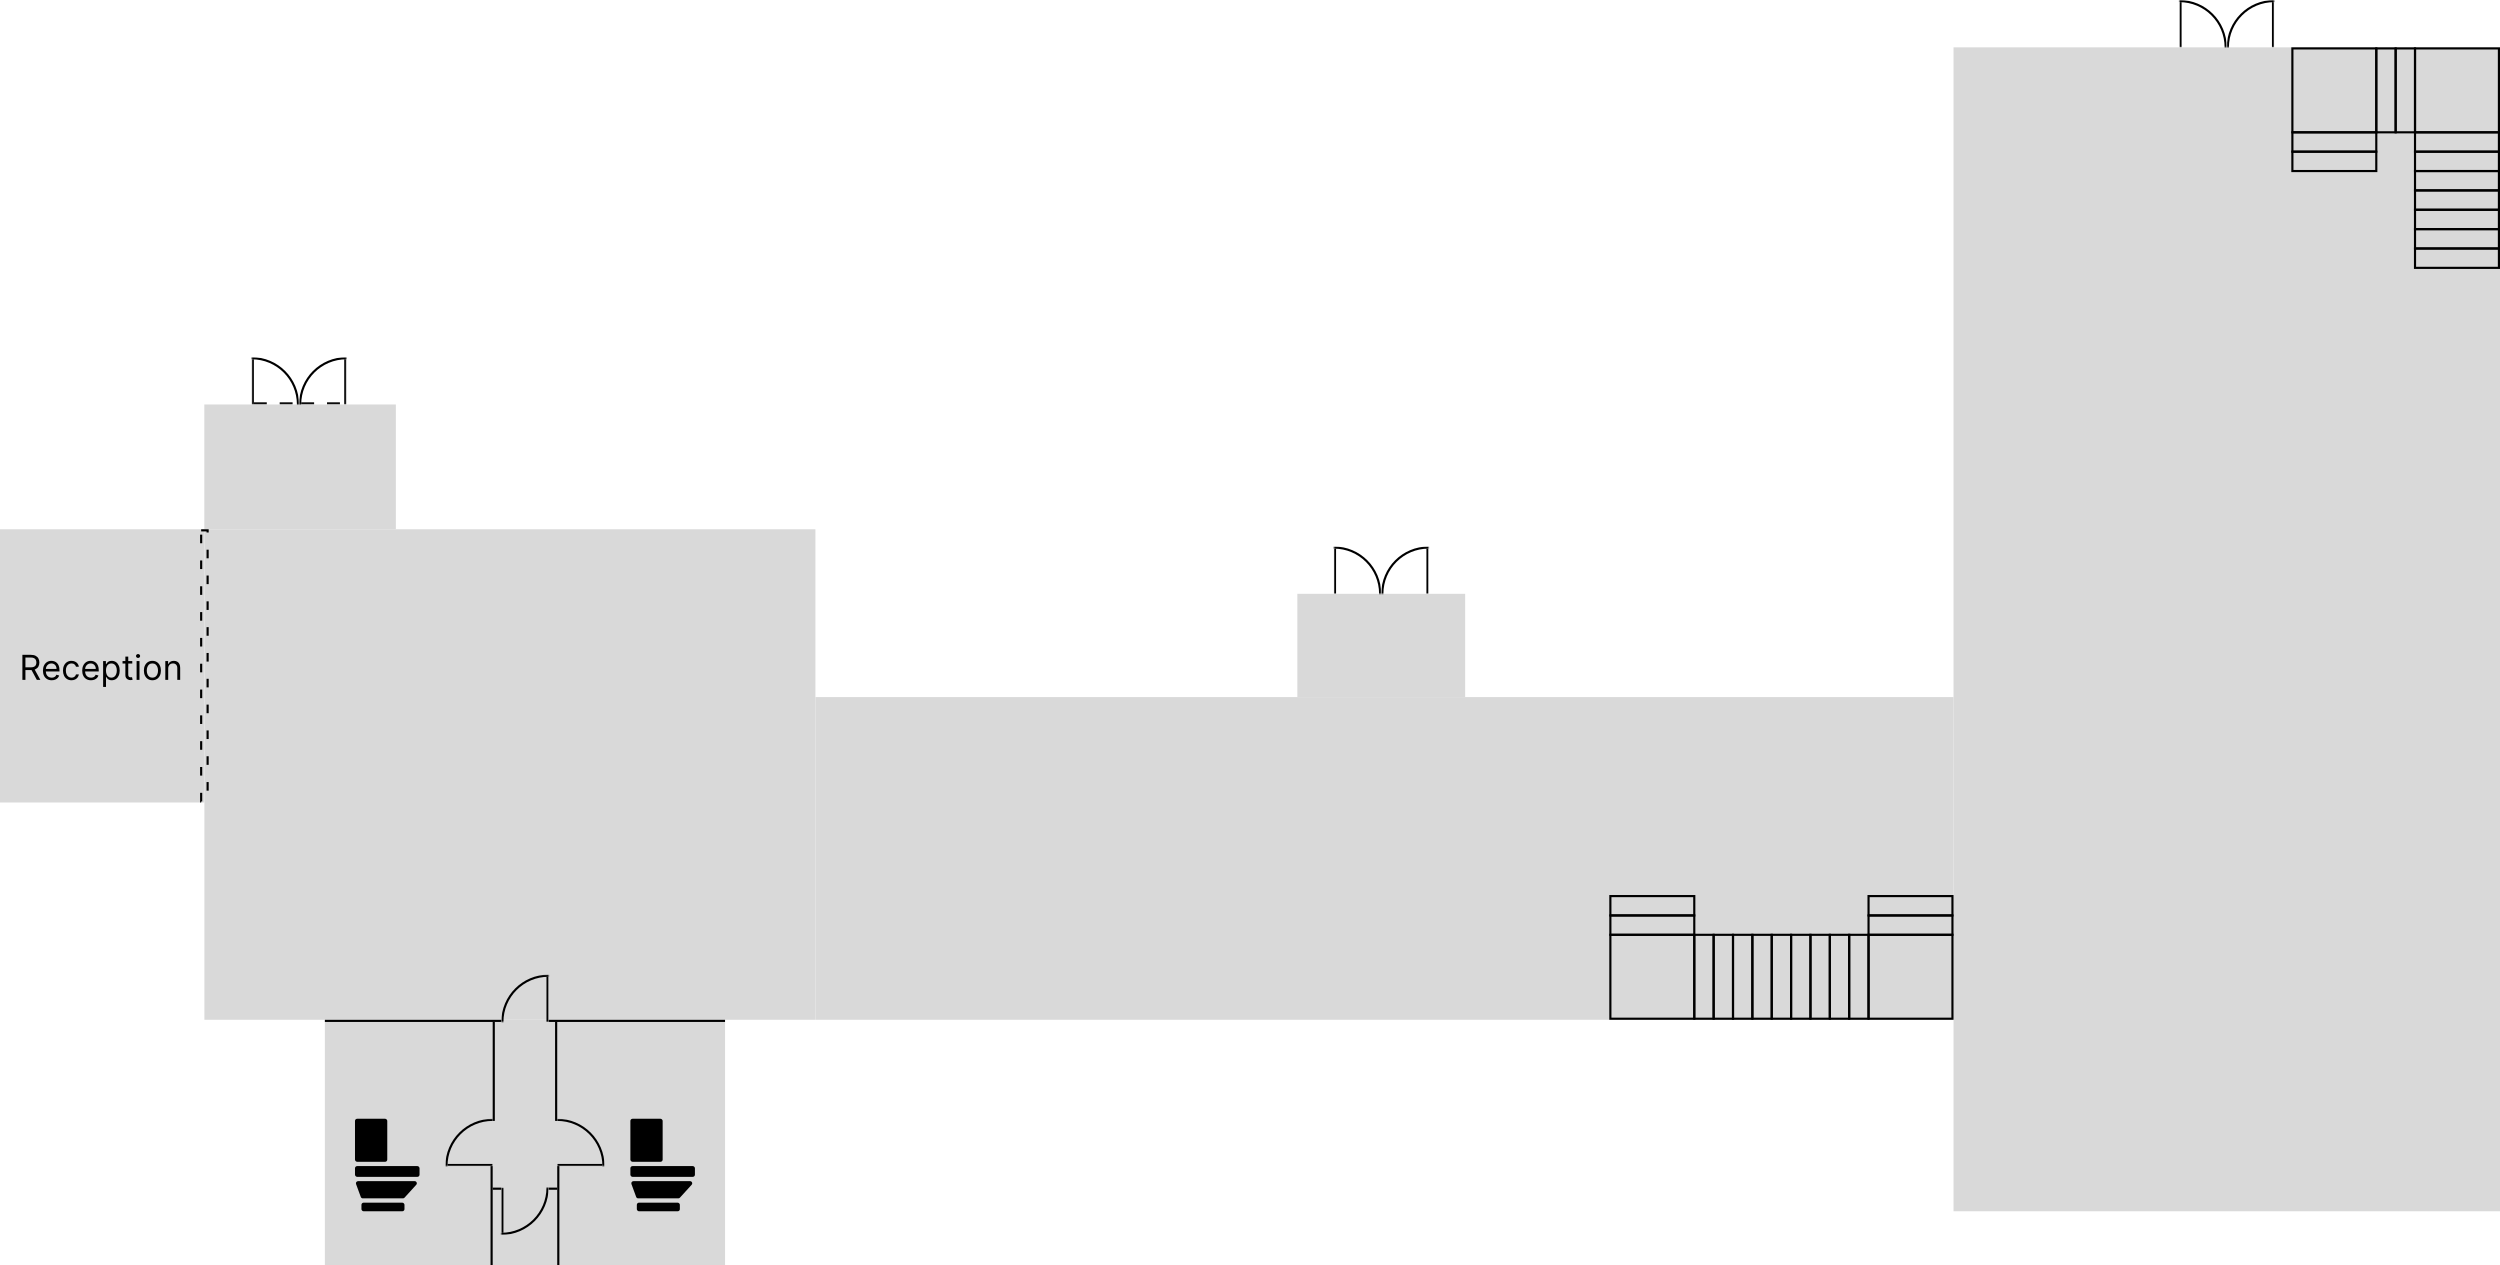 <svg width="1162" height="588" viewBox="0 0 1162 588" fill="none" xmlns="http://www.w3.org/2000/svg">
<rect x="94.968" y="188" width="89.032" height="58" fill="#D9D9D9"/>
<rect y="246" width="94.968" height="127" fill="#D9D9D9"/>
<rect x="95" y="246" width="284" height="228" fill="#D9D9D9"/>
<rect x="379" y="324" width="529" height="150" fill="#D9D9D9"/>
<rect x="603" y="276" width="78" height="48" fill="#D9D9D9"/>
<rect x="908" y="22" width="254" height="541" fill="#D9D9D9"/>
<rect x="151" y="474" width="186" height="114" fill="#D9D9D9"/>
<path d="M10.409 316V304.364H14.341C15.25 304.364 15.996 304.519 16.579 304.83C17.163 305.136 17.595 305.559 17.875 306.097C18.155 306.634 18.296 307.246 18.296 307.932C18.296 308.617 18.155 309.225 17.875 309.756C17.595 310.286 17.165 310.703 16.585 311.006C16.006 311.305 15.265 311.455 14.364 311.455H11.182V310.182H14.318C14.939 310.182 15.439 310.091 15.818 309.909C16.201 309.727 16.477 309.47 16.648 309.136C16.822 308.799 16.909 308.398 16.909 307.932C16.909 307.466 16.822 307.059 16.648 306.71C16.474 306.362 16.195 306.093 15.812 305.903C15.43 305.71 14.924 305.614 14.296 305.614H11.818V316H10.409ZM15.886 310.773L18.75 316H17.114L14.296 310.773H15.886ZM24.027 316.182C23.186 316.182 22.461 315.996 21.851 315.625C21.245 315.25 20.777 314.727 20.447 314.057C20.122 313.383 19.959 312.598 19.959 311.705C19.959 310.811 20.122 310.023 20.447 309.341C20.777 308.655 21.235 308.121 21.822 307.739C22.413 307.352 23.103 307.159 23.891 307.159C24.345 307.159 24.794 307.235 25.237 307.386C25.68 307.538 26.084 307.784 26.447 308.125C26.811 308.462 27.101 308.909 27.317 309.466C27.533 310.023 27.641 310.708 27.641 311.523V312.091H20.913V310.932H26.277C26.277 310.439 26.178 310 25.982 309.614C25.788 309.227 25.512 308.922 25.152 308.699C24.796 308.475 24.375 308.364 23.891 308.364C23.357 308.364 22.894 308.496 22.504 308.761C22.118 309.023 21.82 309.364 21.612 309.784C21.404 310.205 21.3 310.655 21.3 311.136V311.909C21.3 312.568 21.413 313.127 21.641 313.585C21.872 314.04 22.192 314.386 22.601 314.625C23.01 314.86 23.485 314.977 24.027 314.977C24.379 314.977 24.697 314.928 24.982 314.83C25.269 314.727 25.517 314.576 25.726 314.375C25.934 314.17 26.095 313.917 26.209 313.614L27.504 313.977C27.368 314.417 27.139 314.803 26.817 315.136C26.495 315.466 26.097 315.723 25.624 315.909C25.15 316.091 24.618 316.182 24.027 316.182ZM33.226 316.182C32.408 316.182 31.703 315.989 31.112 315.602C30.521 315.216 30.067 314.684 29.749 314.006C29.43 313.328 29.271 312.553 29.271 311.682C29.271 310.795 29.434 310.013 29.76 309.335C30.09 308.653 30.548 308.121 31.135 307.739C31.726 307.352 32.415 307.159 33.203 307.159C33.817 307.159 34.37 307.273 34.862 307.5C35.355 307.727 35.758 308.045 36.072 308.455C36.387 308.864 36.582 309.341 36.658 309.886H35.317C35.215 309.489 34.987 309.136 34.635 308.83C34.286 308.519 33.817 308.364 33.226 308.364C32.703 308.364 32.245 308.5 31.851 308.773C31.461 309.042 31.156 309.422 30.936 309.915C30.72 310.403 30.612 310.977 30.612 311.636C30.612 312.311 30.718 312.898 30.93 313.398C31.146 313.898 31.449 314.286 31.84 314.562C32.233 314.839 32.696 314.977 33.226 314.977C33.574 314.977 33.891 314.917 34.175 314.795C34.459 314.674 34.699 314.5 34.896 314.273C35.093 314.045 35.233 313.773 35.317 313.455H36.658C36.582 313.97 36.394 314.434 36.095 314.847C35.8 315.256 35.408 315.581 34.919 315.824C34.434 316.062 33.87 316.182 33.226 316.182ZM42.277 316.182C41.436 316.182 40.711 315.996 40.101 315.625C39.495 315.25 39.027 314.727 38.697 314.057C38.372 313.383 38.209 312.598 38.209 311.705C38.209 310.811 38.372 310.023 38.697 309.341C39.027 308.655 39.485 308.121 40.072 307.739C40.663 307.352 41.353 307.159 42.141 307.159C42.595 307.159 43.044 307.235 43.487 307.386C43.93 307.538 44.334 307.784 44.697 308.125C45.061 308.462 45.351 308.909 45.567 309.466C45.783 310.023 45.891 310.708 45.891 311.523V312.091H39.163V310.932H44.527C44.527 310.439 44.428 310 44.231 309.614C44.038 309.227 43.762 308.922 43.402 308.699C43.046 308.475 42.626 308.364 42.141 308.364C41.606 308.364 41.144 308.496 40.754 308.761C40.368 309.023 40.071 309.364 39.862 309.784C39.654 310.205 39.55 310.655 39.55 311.136V311.909C39.55 312.568 39.663 313.127 39.891 313.585C40.122 314.04 40.442 314.386 40.851 314.625C41.26 314.86 41.735 314.977 42.277 314.977C42.629 314.977 42.947 314.928 43.231 314.83C43.519 314.727 43.767 314.576 43.976 314.375C44.184 314.17 44.345 313.917 44.459 313.614L45.754 313.977C45.618 314.417 45.389 314.803 45.067 315.136C44.745 315.466 44.347 315.723 43.874 315.909C43.4 316.091 42.868 316.182 42.277 316.182ZM47.93 319.273V307.273H49.226V308.659H49.385C49.483 308.508 49.62 308.314 49.794 308.08C49.972 307.841 50.226 307.629 50.555 307.443C50.889 307.254 51.34 307.159 51.908 307.159C52.642 307.159 53.29 307.343 53.851 307.71C54.411 308.078 54.849 308.598 55.163 309.273C55.478 309.947 55.635 310.742 55.635 311.659C55.635 312.583 55.478 313.384 55.163 314.062C54.849 314.737 54.413 315.259 53.856 315.631C53.3 315.998 52.658 316.182 51.93 316.182C51.37 316.182 50.921 316.089 50.584 315.903C50.247 315.714 49.987 315.5 49.805 315.261C49.624 315.019 49.483 314.818 49.385 314.659H49.271V319.273H47.93ZM49.249 311.636C49.249 312.295 49.345 312.877 49.538 313.381C49.731 313.881 50.014 314.273 50.385 314.557C50.756 314.837 51.211 314.977 51.749 314.977C52.309 314.977 52.777 314.83 53.152 314.534C53.531 314.235 53.815 313.833 54.004 313.33C54.197 312.822 54.294 312.258 54.294 311.636C54.294 311.023 54.199 310.47 54.01 309.977C53.824 309.481 53.542 309.089 53.163 308.801C52.788 308.509 52.317 308.364 51.749 308.364C51.203 308.364 50.745 308.502 50.374 308.778C50.002 309.051 49.722 309.434 49.533 309.926C49.343 310.415 49.249 310.985 49.249 311.636ZM61.476 307.273V308.409H56.953V307.273H61.476ZM58.271 305.182H59.612V313.5C59.612 313.879 59.667 314.163 59.777 314.352C59.891 314.538 60.035 314.663 60.209 314.727C60.387 314.788 60.574 314.818 60.771 314.818C60.919 314.818 61.04 314.811 61.135 314.795C61.23 314.777 61.305 314.761 61.362 314.75L61.635 315.955C61.544 315.989 61.417 316.023 61.254 316.057C61.091 316.095 60.885 316.114 60.635 316.114C60.256 316.114 59.885 316.032 59.521 315.869C59.161 315.706 58.862 315.458 58.624 315.125C58.389 314.792 58.271 314.371 58.271 313.864V305.182ZM63.493 316V307.273H64.834V316H63.493ZM64.175 305.818C63.913 305.818 63.688 305.729 63.499 305.551C63.313 305.373 63.22 305.159 63.22 304.909C63.22 304.659 63.313 304.445 63.499 304.267C63.688 304.089 63.913 304 64.175 304C64.436 304 64.66 304.089 64.845 304.267C65.035 304.445 65.129 304.659 65.129 304.909C65.129 305.159 65.035 305.373 64.845 305.551C64.66 305.729 64.436 305.818 64.175 305.818ZM70.835 316.182C70.047 316.182 69.356 315.994 68.761 315.619C68.171 315.244 67.708 314.72 67.375 314.045C67.046 313.371 66.881 312.583 66.881 311.682C66.881 310.773 67.046 309.979 67.375 309.301C67.708 308.623 68.171 308.097 68.761 307.722C69.356 307.347 70.047 307.159 70.835 307.159C71.623 307.159 72.312 307.347 72.903 307.722C73.498 308.097 73.96 308.623 74.29 309.301C74.623 309.979 74.79 310.773 74.79 311.682C74.79 312.583 74.623 313.371 74.29 314.045C73.96 314.72 73.498 315.244 72.903 315.619C72.312 315.994 71.623 316.182 70.835 316.182ZM70.835 314.977C71.434 314.977 71.926 314.824 72.312 314.517C72.699 314.21 72.985 313.807 73.171 313.307C73.356 312.807 73.449 312.265 73.449 311.682C73.449 311.098 73.356 310.555 73.171 310.051C72.985 309.547 72.699 309.14 72.312 308.83C71.926 308.519 71.434 308.364 70.835 308.364C70.237 308.364 69.744 308.519 69.358 308.83C68.972 309.14 68.686 309.547 68.5 310.051C68.314 310.555 68.222 311.098 68.222 311.682C68.222 312.265 68.314 312.807 68.5 313.307C68.686 313.807 68.972 314.21 69.358 314.517C69.744 314.824 70.237 314.977 70.835 314.977ZM78.178 310.75V316H76.837V307.273H78.132V308.636H78.246C78.45 308.193 78.761 307.837 79.178 307.568C79.594 307.295 80.132 307.159 80.791 307.159C81.382 307.159 81.899 307.28 82.342 307.523C82.785 307.761 83.13 308.125 83.376 308.614C83.623 309.098 83.746 309.712 83.746 310.455V316H82.405V310.545C82.405 309.86 82.227 309.326 81.871 308.943C81.515 308.557 81.026 308.364 80.405 308.364C79.977 308.364 79.594 308.456 79.257 308.642C78.924 308.828 78.66 309.098 78.467 309.455C78.274 309.811 78.178 310.242 78.178 310.75Z" fill="black"/>
<mask id="mask0_110_8" style="mask-type:alpha" maskUnits="userSpaceOnUse" x="117" y="166" width="22" height="22">
<rect x="117" y="166" width="22" height="22" fill="#D9D9D9"/>
</mask>
<g mask="url(#mask0_110_8)">
<line x1="118" y1="187.5" x2="138" y2="187.5" stroke="black" stroke-dasharray="6 6"/>
<circle cx="117" cy="188" r="21.5" stroke="black"/>
<line x1="117.5" y1="167" x2="117.5" y2="188" stroke="black"/>
</g>
<mask id="mask1_110_8" style="mask-type:alpha" maskUnits="userSpaceOnUse" x="139" y="166" width="22" height="22">
<rect width="22" height="22" transform="matrix(-1 0 0 1 161 166)" fill="#D9D9D9"/>
</mask>
<g mask="url(#mask1_110_8)">
<line x1="140" y1="187.5" x2="160" y2="187.5" stroke="black" stroke-dasharray="6 6"/>
<circle cx="22" cy="22" r="21.5" transform="matrix(-1 0 0 1 183 166)" stroke="black"/>
<line y1="-0.5" x2="21" y2="-0.5" transform="matrix(0 1 1 0 161 167)" stroke="black"/>
</g>
<mask id="mask2_110_8" style="mask-type:alpha" maskUnits="userSpaceOnUse" x="233" y="453" width="22" height="22">
<rect width="22" height="22" transform="matrix(-1 0 0 1 255 453)" fill="#D9D9D9"/>
</mask>
<g mask="url(#mask2_110_8)">
<circle cx="22" cy="22" r="21.5" transform="matrix(-1 0 0 1 277 453)" stroke="black"/>
<line y1="-0.5" x2="21" y2="-0.5" transform="matrix(0 1 1 0 255 454)" stroke="black"/>
</g>
<mask id="mask3_110_8" style="mask-type:alpha" maskUnits="userSpaceOnUse" x="259" y="520" width="22" height="22">
<rect width="22" height="22" transform="matrix(0 -1 -1 0 281 542)" fill="#D9D9D9"/>
</mask>
<g mask="url(#mask3_110_8)">
<circle cx="22" cy="22" r="21.5" transform="matrix(0 -1 -1 0 281 564)" stroke="black"/>
<line y1="-0.5" x2="21" y2="-0.5" transform="matrix(-1 0 0 1 280 542)" stroke="black"/>
</g>
<mask id="mask4_110_8" style="mask-type:alpha" maskUnits="userSpaceOnUse" x="233" y="552" width="22" height="22">
<rect width="22" height="22" transform="matrix(1 0 0 -1 233 574)" fill="#D9D9D9"/>
</mask>
<g mask="url(#mask4_110_8)">
<circle cx="22" cy="22" r="21.5" transform="matrix(1 0 0 -1 211 574)" stroke="black"/>
<line y1="-0.5" x2="21" y2="-0.5" transform="matrix(0 -1 -1 0 233 573)" stroke="black"/>
</g>
<mask id="mask5_110_8" style="mask-type:alpha" maskUnits="userSpaceOnUse" x="207" y="520" width="22" height="22">
<rect x="207" y="542" width="22" height="22" transform="rotate(-90 207 542)" fill="#D9D9D9"/>
</mask>
<g mask="url(#mask5_110_8)">
<circle cx="229" cy="542" r="21.5" transform="rotate(-90 229 542)" stroke="black"/>
<line x1="208" y1="541.5" x2="229" y2="541.5" stroke="black"/>
</g>
<mask id="mask6_110_8" style="mask-type:alpha" maskUnits="userSpaceOnUse" x="620" y="254" width="22" height="22">
<rect x="620" y="254" width="22" height="22" fill="#D9D9D9"/>
</mask>
<g mask="url(#mask6_110_8)">
<circle cx="620" cy="276" r="21.5" stroke="black"/>
<line x1="620.5" y1="255" x2="620.5" y2="276" stroke="black"/>
</g>
<mask id="mask7_110_8" style="mask-type:alpha" maskUnits="userSpaceOnUse" x="642" y="254" width="22" height="22">
<rect width="22" height="22" transform="matrix(-1 0 0 1 664 254)" fill="#D9D9D9"/>
</mask>
<g mask="url(#mask7_110_8)">
<circle cx="22" cy="22" r="21.5" transform="matrix(-1 0 0 1 686 254)" stroke="black"/>
<line y1="-0.5" x2="21" y2="-0.5" transform="matrix(0 1 1 0 664 255)" stroke="black"/>
</g>
<mask id="mask8_110_8" style="mask-type:alpha" maskUnits="userSpaceOnUse" x="1013" y="0" width="22" height="22">
<rect x="1013" width="22" height="22" fill="#D9D9D9"/>
</mask>
<g mask="url(#mask8_110_8)">
<circle cx="1013" cy="22" r="21.5" stroke="black"/>
<line x1="1013.5" y1="1" x2="1013.5" y2="22" stroke="black"/>
</g>
<mask id="mask9_110_8" style="mask-type:alpha" maskUnits="userSpaceOnUse" x="1035" y="0" width="22" height="22">
<rect width="22" height="22" transform="matrix(-1 0 0 1 1057 0)" fill="#D9D9D9"/>
</mask>
<g mask="url(#mask9_110_8)">
<circle cx="22" cy="22" r="21.5" transform="matrix(-1 0 0 1 1079 0)" stroke="black"/>
<line y1="-0.5" x2="21" y2="-0.5" transform="matrix(0 1 1 0 1057 1)" stroke="black"/>
</g>
<rect x="1122.5" y="22.5" width="39" height="39" stroke="black"/>
<rect x="1065.5" y="22.5" width="39" height="39" stroke="black"/>
<rect x="1113.5" y="22.5" width="9" height="39" stroke="black"/>
<rect x="1104.5" y="22.5" width="9" height="39" stroke="black"/>
<rect x="1122.5" y="61.5" width="39" height="9" stroke="black"/>
<rect x="1122.5" y="70.5" width="39" height="9" stroke="black"/>
<rect x="1065.5" y="61.5" width="39" height="9" stroke="black"/>
<rect x="1065.5" y="70.5" width="39" height="9" stroke="black"/>
<rect x="1122.5" y="79.5" width="39" height="9" stroke="black"/>
<rect x="1122.5" y="88.5" width="39" height="9" stroke="black"/>
<rect x="1122.5" y="97.5" width="39" height="9" stroke="black"/>
<rect x="1122.5" y="106.5" width="39" height="9" stroke="black"/>
<rect x="1122.5" y="115.5" width="39" height="9" stroke="black"/>
<rect x="859.5" y="434.5" width="9" height="39" stroke="black"/>
<rect x="850.5" y="434.5" width="9" height="39" stroke="black"/>
<rect x="841.5" y="434.5" width="9" height="39" stroke="black"/>
<rect x="832.5" y="434.5" width="9" height="39" stroke="black"/>
<rect x="823.5" y="434.5" width="9" height="39" stroke="black"/>
<rect x="814.5" y="434.5" width="9" height="39" stroke="black"/>
<rect x="805.5" y="434.5" width="9" height="39" stroke="black"/>
<rect x="796.5" y="434.5" width="9" height="39" stroke="black"/>
<rect x="787.5" y="434.5" width="9" height="39" stroke="black"/>
<rect x="748.5" y="425.5" width="39" height="9" stroke="black"/>
<rect x="748.5" y="416.5" width="39" height="9" stroke="black"/>
<rect x="868.5" y="425.5" width="39" height="9" stroke="black"/>
<rect x="868.5" y="416.5" width="39" height="9" stroke="black"/>
<rect x="868.5" y="434.5" width="39" height="39" stroke="black"/>
<rect x="748.5" y="434.5" width="39" height="39" stroke="black"/>
<line x1="258.5" y1="475" x2="258.5" y2="521" stroke="black"/>
<line x1="259.5" y1="542" x2="259.5" y2="588" stroke="black"/>
<line x1="151" y1="474.5" x2="233" y2="474.5" stroke="black"/>
<line x1="255" y1="474.5" x2="337" y2="474.5" stroke="black"/>
<line x1="229.5" y1="475" x2="229.5" y2="521" stroke="black"/>
<line x1="228.5" y1="542" x2="228.5" y2="588" stroke="black"/>
<rect x="93.5" y="246.5" width="3" height="126" stroke="black" stroke-dasharray="4 8"/>
<line x1="229" y1="552.5" x2="233" y2="552.5" stroke="black"/>
<line x1="255" y1="552.5" x2="259" y2="552.5" stroke="black"/>
<rect x="165" y="520" width="15" height="20" rx="1" fill="black"/>
<rect x="165" y="542" width="30" height="5" rx="1" fill="black"/>
<path d="M187.286 557C187.567 557 187.836 556.881 188.026 556.673L193.48 550.673C194.064 550.03 193.608 549 192.74 549H166.432C165.737 549 165.254 549.692 165.493 550.344L167.692 556.344C167.837 556.738 168.212 557 168.631 557H187.286Z" fill="black"/>
<rect x="168" y="559" width="20" height="4" rx="1" fill="black"/>
<rect x="293" y="520" width="15" height="20" rx="1" fill="black"/>
<rect x="293" y="542" width="30" height="5" rx="1" fill="black"/>
<path d="M315.286 557C315.567 557 315.836 556.881 316.026 556.673L321.48 550.673C322.064 550.03 321.608 549 320.74 549H294.432C293.737 549 293.254 549.692 293.493 550.344L295.692 556.344C295.837 556.738 296.212 557 296.631 557H315.286Z" fill="black"/>
<rect x="296" y="559" width="20" height="4" rx="1" fill="black"/>
</svg>
